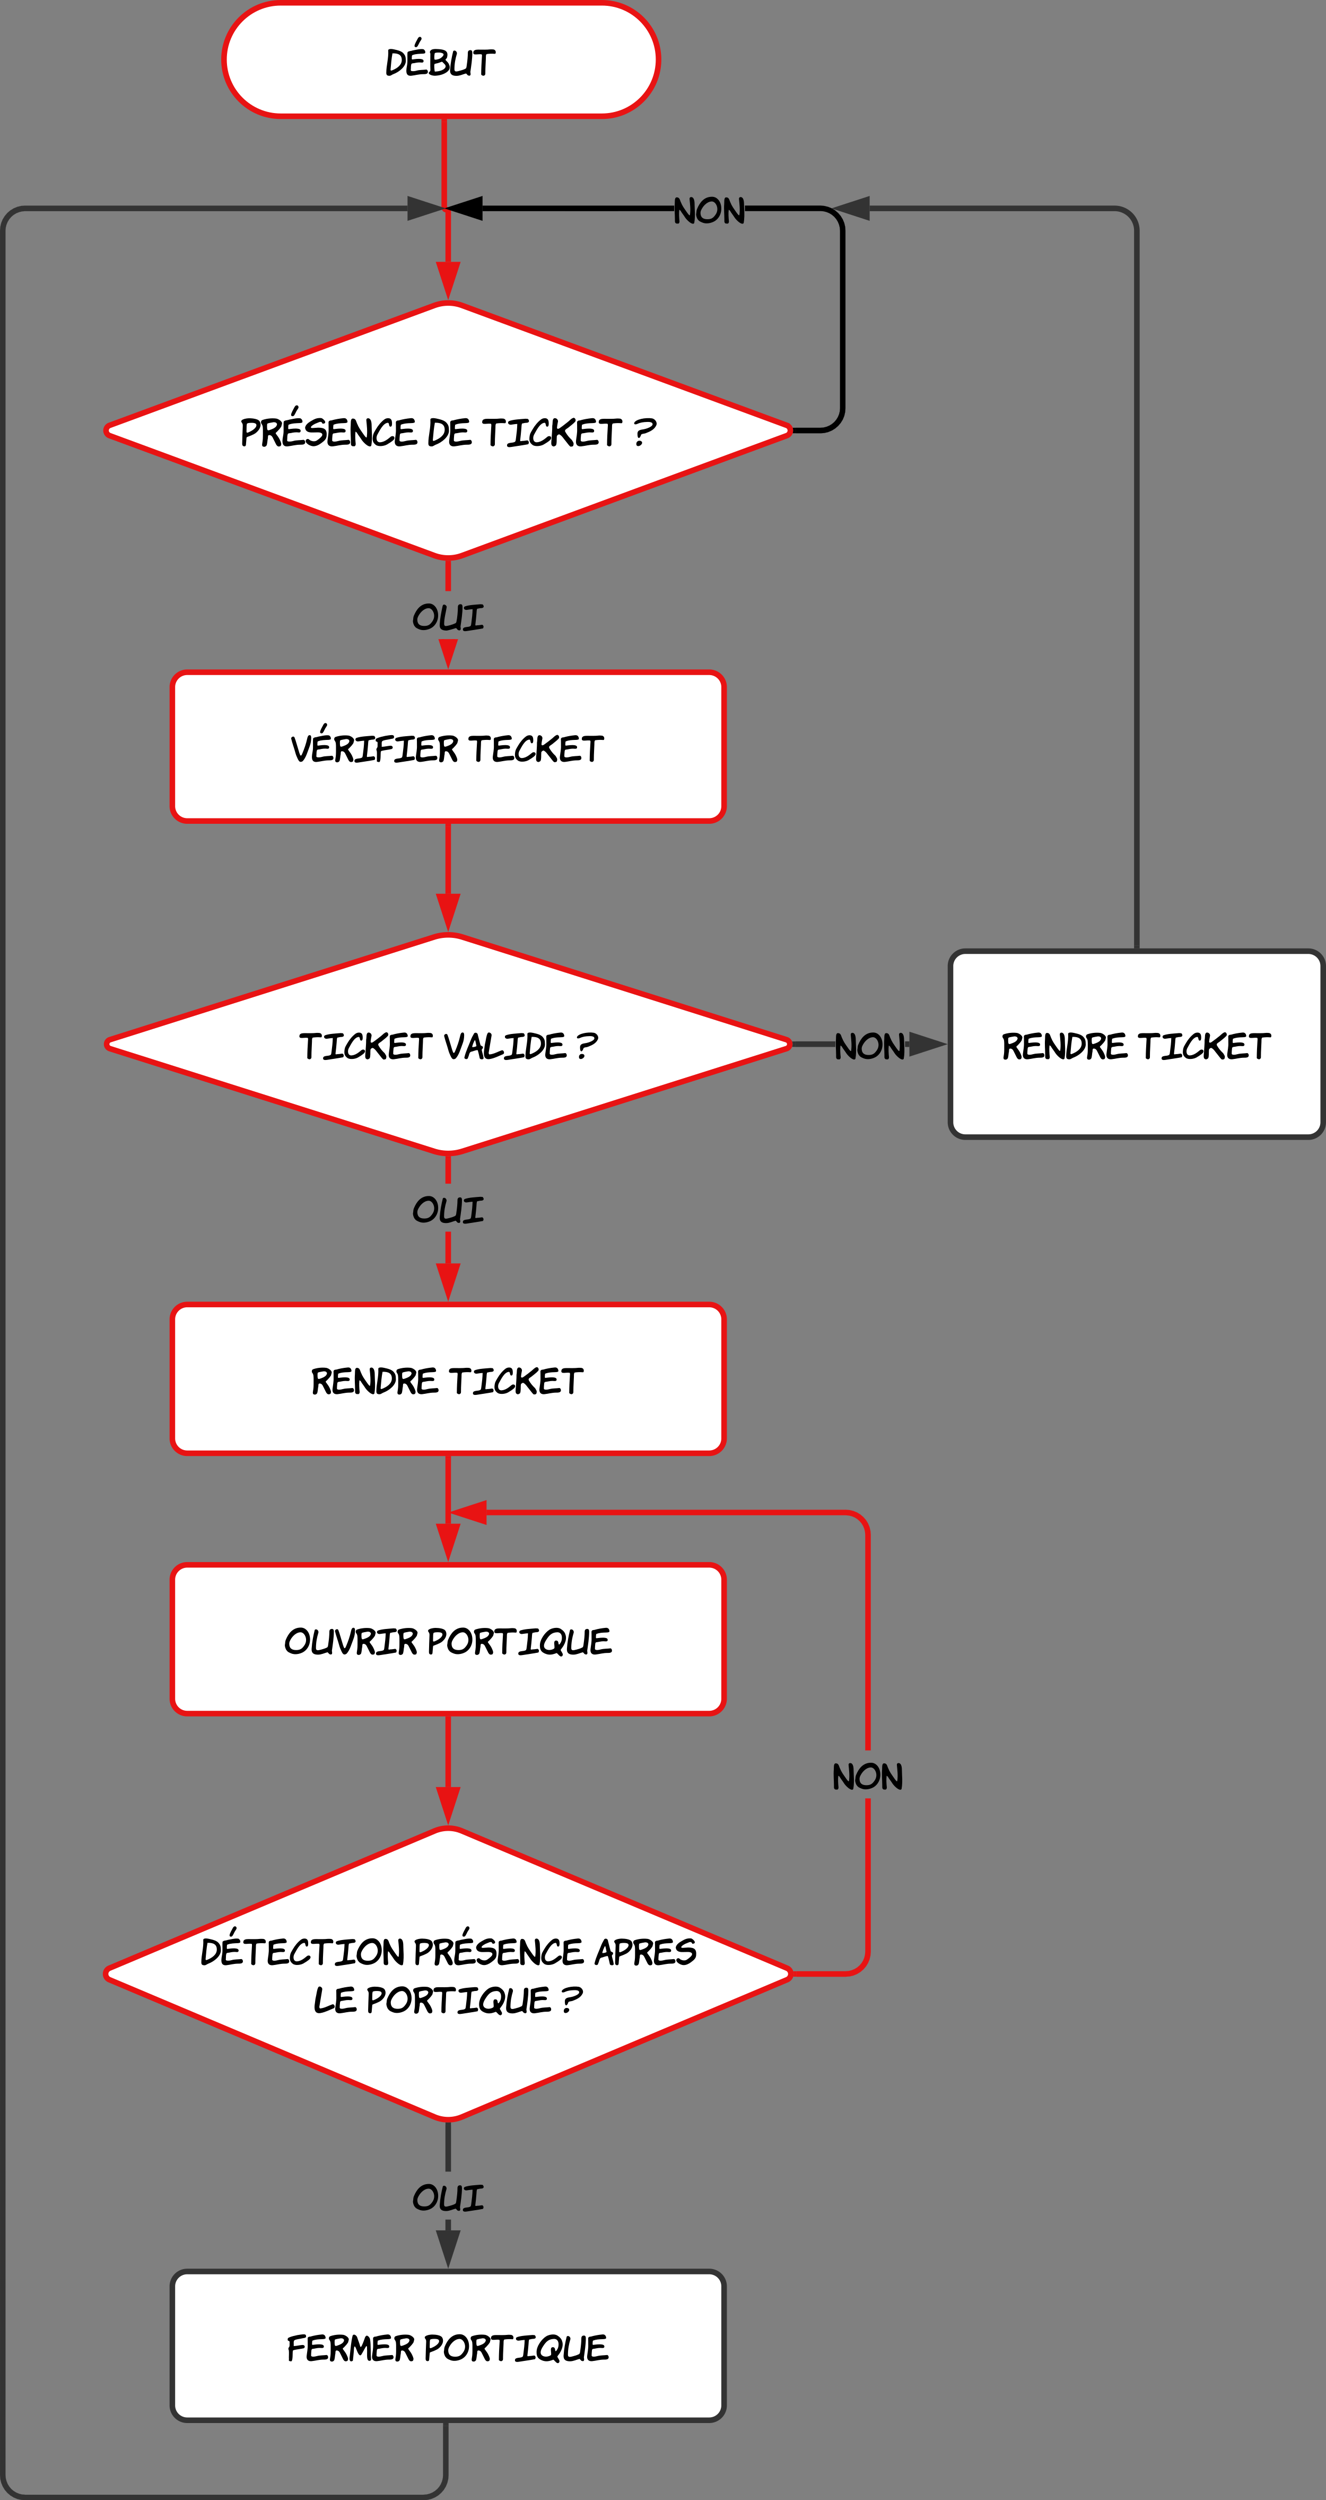 <svg xmlns="http://www.w3.org/2000/svg" xmlns:xlink="http://www.w3.org/1999/xlink" xmlns:lucid="lucid" width="713.58" height="1344.5"><rect width="100%" height="100%" fill="#808080" stroke="none"/><g transform="translate(-508.5 -298.5)" lucid:page-tab-id="0_0"><path d="M832.4 300c16.84 0 30.5 13.66 30.5 30.5 0 16.86-13.66 30.52-30.5 30.52H659.56c-16.86 0-30.52-13.66-30.52-30.5 0-16.86 13.67-30.52 30.52-30.52z" stroke="#e81313" stroke-width="3" fill="#fff"/><use xlink:href="#a" transform="matrix(1,0,0,1,634.055,305) translate(81.985 34.298)"/><path d="M742.2 462.77a21.68 21.68 0 0 1 15 0l174.7 64.46a2.95 2.95 0 0 1 0 5.54l-174.68 64.46a21.68 21.68 0 0 1-15.02 0l-174.7-64.46a2.95 2.95 0 0 1 0-5.54z" stroke="#e81313" stroke-width="3" fill="#fff"/><use xlink:href="#b" transform="matrix(1,0,0,1,565,465) translate(73.168 73.605)"/><use xlink:href="#c" transform="matrix(1,0,0,1,565,465) translate(173.651 73.605)"/><use xlink:href="#d" transform="matrix(1,0,0,1,565,465) translate(202.901 73.605)"/><use xlink:href="#e" transform="matrix(1,0,0,1,565,465) translate(284.587 73.605)"/><path d="M747.57 364.02v46.13a1.07 1.07 0 0 0 1.07 1.08 1.07 1.07 0 0 1 1.07 1.07v27" stroke="#e81313" stroke-width="3" fill="none"/><path d="M749.04 364.06h-2.95v-1.54h2.94z" stroke="#e81313" stroke-width=".05" fill="#e81313"/><path d="M749.7 455.07l-4.63-14.26h9.27z" stroke="#e81313" stroke-width="3" fill="#e81313"/><path d="M952.1 409.25l2.06.5 1.96.8 1.8 1.1 1.6 1.38 1.38 1.6 1.1 1.8.82 1.97.5 2.06.15 2.05v95.56l-.16 2.05-.48 2.06-.8 1.96-1.12 1.8-1.37 1.6-1.6 1.38-1.8 1.1-1.97.82-2.05.5-2.04.15h-13.2v-2.95h13.08l1.7-.13 1.6-.4 1.54-.63 1.4-.86 1.26-1.06 1.07-1.26.87-1.4.64-1.53.4-1.6.13-1.7V422.6l-.14-1.7-.4-1.6-.63-1.53-.86-1.42-1.06-1.25-1.26-1.08-1.4-.86-1.53-.64-1.6-.4-1.7-.12H909.4v-2.95h40.64zm-183.9 2.8v-2.96h103.08v2.94z" stroke="#000" stroke-width=".05"/><path d="M936.9 531.48h-1.83l.15-.4.13-1.08-.13-1.08-.15-.4h1.82z"/><path stroke="#000" stroke-width=".05"/><path d="M766.7 415.2l-14.28-4.64 14.27-4.63z"/><path d="M768.16 417.23l-20.5-6.67 20.5-6.66zm-10.97-6.67l8 2.6v-5.2z" stroke="#000" stroke-width=".05"/><use xlink:href="#f" transform="matrix(1,0,0,1,871.277,397.64) translate(0.005 21.222)"/><path d="M727.8 412.04H522.06l-1.7.13-1.6.4-1.54.62-1.4.85-1.26 1.07-1.07 1.26-.87 1.4-.64 1.53-.4 1.62-.13 1.7v1206.82l.14 1.7.4 1.6.63 1.54.86 1.4 1.06 1.26 1.26 1.07 1.4.87 1.53.64 1.6.4 1.7.13h214.32l1.7-.14 1.6-.4 1.53-.63 1.4-.86 1.26-1.06 1.08-1.26.86-1.4.63-1.53.4-1.6.12-1.7V1603h2.95v26.56l-.16 2.05-.5 2.07-.8 1.95-1.1 1.8-1.38 1.6-1.6 1.38-1.82 1.1-1.95.82-2.07.5-2.05.15H521.94l-2.05-.16-2.06-.48-1.96-.8-1.8-1.12-1.6-1.37-1.38-1.6-1.1-1.8-.82-1.97-.5-2.05-.16-2.04V422.5l.17-2.04.48-2.06.8-1.95 1.12-1.8 1.37-1.62 1.6-1.37 1.8-1.1 1.97-.82 2.05-.5 2.04-.15H727.8z" stroke="#333" stroke-width=".05" fill="#333"/><path d="M749.9 1603.04h-2.95v-1.54h2.95z" fill="#333"/><path stroke="#333" stroke-width=".05" fill="#333"/><path d="M743.57 410.56l-14.27 4.64v-9.27z" fill="#333"/><path d="M748.35 410.56l-20.52 6.67V403.9zm-17.57 2.6l8.02-2.6-8.02-2.6z" stroke="#333" stroke-width=".05" fill="#333"/><path d="M749.7 743V779.12" stroke="#e81313" stroke-width="3" fill="none"/><path d="M751.18 743.04h-2.94v-1.54h2.94z" stroke="#e81313" stroke-width=".05" fill="#e81313"/><path d="M749.7 794.88l-4.63-14.27h9.27z" stroke="#e81313" stroke-width="3" fill="#e81313"/><path d="M742.08 802.4a25.3 25.3 0 0 1 15.26 0l174.45 55.2a2.53 2.53 0 0 1 0 4.8l-174.46 55.2a25.3 25.3 0 0 1-15.26 0l-174.45-55.2a2.53 2.53 0 0 1 0-4.8z" stroke="#e81313" stroke-width="3" fill="#fff"/><use xlink:href="#g" transform="matrix(1,0,0,1,565,805) translate(104.547 63.196)"/><use xlink:href="#h" transform="matrix(1,0,0,1,565,805) translate(182.342 63.196)"/><use xlink:href="#i" transform="matrix(1,0,0,1,565,805) translate(253.791 63.196)"/><path d="M751.18 616.36h-2.94v-14.8h2.94z" stroke="#e81313" stroke-width=".05" fill="#e81313"/><path d="M749.7 600.07l1.48-.05v1.6h-2.94V600z" fill="#e81313"/><path stroke="#e81313" stroke-width=".05" fill="#e81313"/><path d="M749.7 653.65L746 642.2h7.43z" fill="#e81313"/><path d="M749.7 658.42l-5.26-16.2h3.1l2.17 6.65 2.17-6.66h3.1z" stroke="#e81313" stroke-width=".05" fill="#e81313"/><use xlink:href="#j" transform="matrix(1,0,0,1,730.423,616.362) translate(0.005 21.222)"/><path d="M601.25 668a8 8 0 0 1 8-8h280.92a8 8 0 0 1 8 8v64a8 8 0 0 1-8 8H609.25a8 8 0 0 1-8-8z" stroke="#e81313" stroke-width="3" fill="#fff"/><use xlink:href="#k" transform="matrix(1,0,0,1,606.248,665) translate(58.783 43.298)"/><use xlink:href="#l" transform="matrix(1,0,0,1,606.248,665) translate(154.237 43.298)"/><path d="M601.25 1008a8 8 0 0 1 8-8h280.92a8 8 0 0 1 8 8v64a8 8 0 0 1-8 8H609.25a8 8 0 0 1-8-8z" stroke="#e81313" stroke-width="3" fill="#fff"/><use xlink:href="#m" transform="matrix(1,0,0,1,606.248,1005) translate(69.799 43.298)"/><use xlink:href="#n" transform="matrix(1,0,0,1,606.248,1005) translate(143.779 43.298)"/><path d="M601.25 1148a8 8 0 0 1 8-8h280.92a8 8 0 0 1 8 8v64a8 8 0 0 1-8 8H609.25a8 8 0 0 1-8-8z" stroke="#e81313" stroke-width="3" fill="#fff"/><use xlink:href="#o" transform="matrix(1,0,0,1,606.248,1145) translate(55.255 43.298)"/><use xlink:href="#p" transform="matrix(1,0,0,1,606.248,1145) translate(132.457 43.298)"/><path d="M751.18 977.88h-2.94v-17.03h2.94zm0-42.87h-2.94v-13.23h2.94z" stroke="#e81313" stroke-width=".05" fill="#e81313"/><path d="M749.7 920.27l1.48-.05v1.58h-2.94v-1.58z" fill="#e81313"/><path stroke="#e81313" stroke-width=".05" fill="#e81313"/><path d="M749.7 993.65l-4.63-14.27h9.27z" fill="#e81313"/><path d="M749.7 998.42l-6.66-20.5h13.34zm-2.6-17.56l2.6 8 2.62-8z" stroke="#e81313" stroke-width=".05" fill="#e81313"/><use xlink:href="#q" transform="matrix(1,0,0,1,730.441,935.006) translate(0.005 21.222)"/><path d="M749.7 1083v34.88" stroke="#e81313" stroke-width="3" fill="none"/><path d="M751.18 1083.04h-2.94v-1.54h2.94z" stroke="#e81313" stroke-width=".05" fill="#e81313"/><path d="M749.7 1133.65l-4.63-14.27h9.27z" stroke="#e81313" stroke-width="3" fill="#e81313"/><path d="M958.02 861.48h-21.45v-2.96h21.45zm39.86 0h-2.33v-2.96h2.33z" stroke="#333" stroke-width=".05" fill="#333"/><path d="M936.6 861.48h-1.84l.18-.47.13-1-.13-1-.18-.48h1.85z" fill="#333"/><path stroke="#333" stroke-width=".05" fill="#333"/><path d="M1013.65 860l-14.27 4.63v-9.26z" fill="#333"/><path d="M1018.42 860l-20.5 6.66v-13.32zm-17.56 2.6l8-2.6-8-2.6z" stroke="#333" stroke-width=".05" fill="#333"/><use xlink:href="#r" transform="matrix(1,0,0,1,958.021,847.076) translate(0.005 21.222)"/><path d="M1020 818a8 8 0 0 1 8-8h184.58a8 8 0 0 1 8 8v84a8 8 0 0 1-8 8H1028a8 8 0 0 1-8-8z" stroke="#333" stroke-width="3" fill="#fff"/><use xlink:href="#s" transform="matrix(1,0,0,1,1025,815) translate(22.709 53.196)"/><use xlink:href="#t" transform="matrix(1,0,0,1,1025,815) translate(95.776 53.196)"/><path d="M1120.3 807V422.56a12 12 0 0 0-12-12H976.5" stroke="#333" stroke-width="3" fill="none"/><path d="M1121.77 808.5h-2.95v-1.54h2.95z" stroke="#333" stroke-width=".05" fill="#333"/><path d="M960.74 410.56l14.26-4.63v9.27z" stroke="#333" stroke-width="3" fill="#333"/><path d="M749.7 1223v36.5" stroke="#e81313" stroke-width="3" fill="none"/><path d="M751.18 1223.04h-2.94v-1.54h2.94z" stroke="#e81313" stroke-width=".05" fill="#e81313"/><path d="M749.7 1275.26l-4.63-14.26h9.27z" stroke="#e81313" stroke-width="3" fill="#e81313"/><path d="M742.34 1283.1a18.97 18.97 0 0 1 14.74 0l174.97 73.8a3.37 3.37 0 0 1 0 6.2l-174.97 73.8a18.97 18.97 0 0 1-14.74 0l-174.97-73.8a3.37 3.37 0 0 1 0-6.2z" stroke="#e81313" stroke-width="3" fill="#fff"/><use xlink:href="#u" transform="matrix(1,0,0,1,565,1285) translate(51.503 70.374)"/><use xlink:href="#v" transform="matrix(1,0,0,1,565,1285) translate(166.415 70.374)"/><use xlink:href="#w" transform="matrix(1,0,0,1,565,1285) translate(263.309 70.374)"/><use xlink:href="#x" transform="matrix(1,0,0,1,565,1285) translate(112.577 96.222)"/><use xlink:href="#y" transform="matrix(1,0,0,1,565,1285) translate(140.981 96.222)"/><use xlink:href="#z" transform="matrix(1,0,0,1,565,1285) translate(245.615 96.222)"/><path d="M751.18 1497.88h-2.94v-5.76h2.94zm0-31.6h-2.94v-24.9h2.94z" stroke="#333" stroke-width=".05" fill="#333"/><path d="M749.7 1439.88l1.48-.06v1.6h-2.94v-1.6z" fill="#333"/><path stroke="#333" stroke-width=".05" fill="#333"/><path d="M749.7 1513.65l-4.63-14.27h9.27z" fill="#333"/><path d="M749.7 1518.42l-6.66-20.52h13.34zm-2.6-17.57l2.6 8.02 2.62-8z" stroke="#333" stroke-width=".05" fill="#333"/><g><use xlink:href="#A" transform="matrix(1,0,0,1,730.441,1466.268) translate(0.005 21.222)"/></g><path d="M601.25 1528a8 8 0 0 1 8-8h280.92a8 8 0 0 1 8 8v64a8 8 0 0 1-8 8H609.25a8 8 0 0 1-8-8z" stroke="#333" stroke-width="3" fill="#fff"/><g><use xlink:href="#B" transform="matrix(1,0,0,1,606.248,1525) translate(57.046 43.298)"/><use xlink:href="#p" transform="matrix(1,0,0,1,606.248,1525) translate(130.666 43.298)"/></g><path d="M977.1 1348.06l-.17 2.05-.5 2.07-.8 1.95-1.1 1.8-1.38 1.6-1.6 1.38-1.8 1.1-1.96.82-2.07.5-2.05.15h-26.56v-2.94h26.44l1.7-.14 1.6-.4 1.54-.63 1.4-.86 1.26-1.06 1.07-1.26.87-1.4.63-1.53.38-1.6.15-1.7v-82.35h2.95zm-11.37-237.5l2.06.5 1.94.8 1.8 1.1 1.6 1.38 1.4 1.6 1.1 1.8.8 1.96.5 2.06.16 2.05v115.96h-2.95v-115.84l-.14-1.7-.37-1.6-.63-1.53-.87-1.42-1.07-1.25-1.25-1.08-1.4-.86-1.53-.64-1.6-.38-1.7-.14H770.32v-2.95h193.35z" stroke="#e81313" stroke-width=".05" fill="#e81313"/><path d="M937.16 1361.47h-1.8l.13-.34.12-1.13-.13-1.13-.14-.34h1.8z" fill="#e81313"/><path stroke="#e81313" stroke-width=".05" fill="#e81313"/><path d="M768.83 1116.5l-14.27-4.63 14.27-4.64z" fill="#e81313"/><path d="M770.3 1118.53l-20.5-6.66 20.5-6.67zm-10.96-6.66l8 2.6v-5.2z" stroke="#e81313" stroke-width=".05" fill="#e81313"/><g><use xlink:href="#C" transform="matrix(1,0,0,1,956.856,1239.756) translate(0.005 21.222)"/></g><defs><path d="M19-91c0-222 71-428 58-668-3-62 121-44 170-33 118 27 229 50 293 128 44 53 63 97 63 217 0 165-189 328-383 400-36 13-62 45-108 45-66 0-93-23-93-89zm185-582c-30 151-43 322-58 489 5 39 27 28 60 14 129-54 276-147 276-304 0-155-106-203-278-199" id="D"/><path d="M200-621c86-36 205-38 320-43 17-2 34-6 53-13 25-50-14-102-50-120-105-15-221 22-318 37-49 22-126 13-155 55-12 101 7 262-12 371C15-202-37 19 166-4c120-14 222-47 358-47 61 0 128-2 134-62 3-35-15-67-42-76-93 13-205 8-286 31-46 13-96 23-151 16-29-4-39-25-30-58 2-52 0-110 16-152 11-29 60-22 94-30 65-16 139-26 220-15 42 6 65-40 42-74-13-19-34-26-64-31-88-15-182 2-264 12-22-4-15-32-15-46 0-32 0-66 14-85h8zm218-545c39-2 66 47 43 84-18 28-32 54-49 77l1-1c-23 43-45 97-73 132-21 27-86 23-80-23-6-36 68-166 96-218 19-35 41-51 62-51" id="E"/><path d="M68-174c-8-157-1-333-1-488 0-23-21-28-12-60 24-87 141-85 256-77 161 12 317 42 251 258-5 17-40 45-44 60 15 30 85 80 98 123 62 108 25 192-76 258C455-45 341-9 207-4 145-2 19-30 19-85c0-36 51-41 49-89zm137-510c-18 6-26 137-16 192 30 22 66 2 112-6 70-13 158-95 159-132 17-68-169-82-255-54zm-15 330c-15 57-2 155 5 215 6 4 6 12 18 11 101-5 211-32 267-82 52-46 58-91 12-140s-73-73-81-73c-39 14-121 48-173 54-15 2-34 14-48 15" id="F"/><path d="M106-737c41-53 131 12 108 86-42 139-71 285-71 455 0 88 72 66 143 48 49-12 128-35 183-63 38-19 36-69 44-119 17-114 31-247 31-354 0-57 26-85 79-85 37 0 55 27 55 81 0 190-34 397-59 573 4 31 20 93-13 105-8 10-30 7-65-8-16-20-33-38-51-54C397-48 305 0 205 0 79 0 5-43 13-176c13-196 50-391 93-561" id="G"/><path d="M593-790c58 0 99 54 77 117-5 13-15 16-35 14-70-7-152-3-229 7-31 20-24 81-26 127-4 138-16 277-16 422 0 32 4 70-21 83-26 36-88 7-103-20 1-182 10-346 21-521 2-27 11-81-18-84-73-7-138 11-206 3-20-18-39-18-32-51-3-78 74-91 145-91 129 0 251 6 369-8 25-3 49 2 74 2" id="H"/><g id="a"><use transform="matrix(0.018,0,0,0.018,0,0)" xlink:href="#D"/><use transform="matrix(0.018,0,0,0.018,10.872,0)" xlink:href="#E"/><use transform="matrix(0.018,0,0,0.018,22.86,0)" xlink:href="#F"/><use transform="matrix(0.018,0,0,0.018,34.434,0)" xlink:href="#G"/><use transform="matrix(0.018,0,0,0.018,47.088,0)" xlink:href="#H"/></g><path d="M23-677c-68-88 127-122 212-122 113 0 253 24 291 82 92 144-48 310-153 365-52 27-102 48-161 69-56 20-53 15-58 80-4 49-8 103-13 153-3 31-19 46-43 46-44 0-65-28-63-81 5-162 8-330 16-486 3-53-4-75-28-106zm415 73c0-44-44-66-132-66-78 0-124 8-135 26-10 16-14 89-14 218 0 44 22 39 57 25 83-34 224-115 224-203" id="I"/><path d="M608-642l-20 77c-36 56-69 94-113 138-49 48-58 40-29 81 33 46 69 89 97 147 44 89 52 141 40 147-3 38-20 49-63 52-68 5-97-106-129-160-40-68-56-162-144-164-53-1-27 78-45 121-7 56-12 123-28 170C157-4 113 24 66-1 46-11 40-39 49-87c19-111 19-139 19-313 0-144 1-187-40-242-27-37-13-94 26-108 103-36 250-59 389-41 63 8 182 85 165 149zm-140 11c-10-39-42-58-96-57-53 12-154 21-179 43-5 9-8 31-8 65 0 151 19 135 127 94 94-36 148-79 156-145" id="J"/><path d="M371-533c189 0 256 55 239 237-9 91-67 138-157 205C374-33 301-7 236-7 155-7 13-82 18-160c3-44 62-73 96-38 43 44 152 73 218 29 77-51 166-125 156-169 2-44-67-63-119-62-47 1-108 1-155 3C87-393 13-429 1-531c11-87 101-150 165-187 90-52 160-96 290-87 34 2 118 78 115 115-3 35-23 38-55 45-15 4-26-4-33-24-37-64-116-1-164 12-41 11-154 77-154 113 0 15 14 22 41 22 45 0 127-11 165-11" id="K"/><path d="M330-158c82-22 193-18 286-31 38 11 58 81 24 113-25 24-71 25-116 25-135 0-238 34-358 47C61 7 4-52 15-159c12-113 37-213 32-340-2-59 2-121-2-178-2-44 35-62 81-61 104-31 222-52 345-64 68-7 103 34 111 94 2 12-3 22-9 31-33 14-62 15-103 16-100 2-196 10-270 40h-8c-18 23-11 79-15 106-1 13 5 22 16 25 82-10 176-25 264-12 44 7 78 26 71 72-7 49-76 30-125 30-78 0-138 22-210 29-24 1-35 28-36 52-2 41-10 83-8 126-19 84 122 51 181 35" id="L"/><path d="M24-128c0-158-18-313-5-472 6-74-11-192 62-191 78 1 88 68 113 130 59 143 102 191 174 297 50 73 81 109 92 109 8 0 12-3 13-9 24-163 3-322-12-477-6-63 62-76 101-37 65 64 45 212 54 340 10 141 7 304-15 413-8 15-20 23-37 23-76 0-203-132-244-200-33-54-79-109-116-169l4 4c-9-20-41-55-54-51-14 102-5 244 6 344 3 30-15 69-41 68-9 0-28-1-56-3-44-28-39-45-39-119" id="M"/><path d="M521-275c40-33 108-24 108 34 0 49-75 103-210 183-80 47-247 72-323 10-66-54-95-101-82-218 12-106 41-136 91-224 55-96 145-209 240-278 32-23 68-33 107-33 86 2 108 61 107 158 0 55-15 82-44 82-55 1-25-116-79-110-132 15-229 223-291 334-48 86-31 226 81 218 122-9 217-92 295-156" id="N"/><g id="b"><use transform="matrix(0.019,0,0,0.019,0,0)" xlink:href="#I"/><use transform="matrix(0.019,0,0,0.019,10.528,0)" xlink:href="#J"/><use transform="matrix(0.019,0,0,0.019,22.064,0)" xlink:href="#E"/><use transform="matrix(0.019,0,0,0.019,34.496,0)" xlink:href="#K"/><use transform="matrix(0.019,0,0,0.019,46.275,0)" xlink:href="#L"/><use transform="matrix(0.019,0,0,0.019,58.707,0)" xlink:href="#M"/><use transform="matrix(0.019,0,0,0.019,70.672,0)" xlink:href="#N"/><use transform="matrix(0.019,0,0,0.019,82.507,0)" xlink:href="#L"/></g><path d="M19-91c0-222 71-428 58-668-3-62 121-44 170-33 118 27 229 50 293 128 44 53 63 97 63 217 0 165-189 328-383 400-36 13-62 45-108 45-66 0-93-23-93-89zm185-582c-30 151-43 322-58 489 5 39 27 28 60 14 129-54 276-147 276-304 0-155-106-203-278-199" id="O"/><g id="c"><use transform="matrix(0.019,0,0,0.019,0,0)" xlink:href="#O"/><use transform="matrix(0.019,0,0,0.019,11.275,0)" xlink:href="#L"/></g><path d="M292-638c-67 2-113 14-176 21-81 9-112-68-58-103 132-46 304-52 470-66l65 5c50 52 43 111-50 111-45 0-75 15-112 18-18 16-19 83-24 152-7 108-21 214-33 322-5 46 36 20 67 20 54 0 81-10 139-16 43 25 50 62 23 110-151 29-311 50-490 79C58 24-8 22 3-44c14-83 161-45 224-90 22-16 24-69 29-107 17-126 33-258 36-397" id="P"/><path d="M583 1c26 5 52-17 51-41 24-60-22-103-43-144-74-69-132-138-184-228-37-64 44-88 81-120 65-56 138-104 195-168 35-39 5-108-40-113-66 17-104 68-150 105-81 65-158 127-245 187-18 12-48 33-70 13-6-6-8-14-7-23 3-63 18-122 28-181-3-53-39-88-92-91-82 12-51 140-71 216 1 133-13 257-20 381-3 58-27 167 27 193 35 29 78-2 98-20 30-59 16-164 24-251 3-31 38-61 73-59 78 41 118 121 174 184 38 44 71 96 112 139 15 15 32 34 59 21" id="Q"/><g id="d"><use transform="matrix(0.019,0,0,0.019,0,0)" xlink:href="#H"/><use transform="matrix(0.019,0,0,0.019,13.421,0)" xlink:href="#P"/><use transform="matrix(0.019,0,0,0.019,25.275,0)" xlink:href="#N"/><use transform="matrix(0.019,0,0,0.019,37.109,0)" xlink:href="#Q"/><use transform="matrix(0.019,0,0,0.019,50.288,0)" xlink:href="#L"/><use transform="matrix(0.019,0,0,0.019,62.72,0)" xlink:href="#H"/></g><path d="M103-360c0-112 97-112 179-128 97-18 242-75 249-136 6-48-42-75-151-71-112 4-194 15-276 54-32 15-101 31-94-24 35-105 323-159 505-131 75 11 164 108 120 200-57 118-164 168-297 220-46 18-100 9-130 40-14 46-42 100-66 94-26 0-39-39-39-118zm112 214c60 54-29 135-88 135-48 0-65-33-51-98 18-31 37-56 89-54 19 0 36 5 50 17" id="R"/><use transform="matrix(0.019,0,0,0.019,0,0)" xlink:href="#R" id="e"/><path d="M24-128c0-158-18-313-5-472 6-74-11-192 62-191 78 1 88 68 113 130 59 143 102 191 174 297 50 73 81 109 92 109 8 0 12-3 13-9 24-163 3-322-12-477-6-63 62-76 101-37 65 64 45 212 54 340 10 141 7 304-15 413-8 15-20 23-37 23-76 0-203-132-244-200-33-54-79-109-116-169l4 4c-9-20-41-55-54-51-14 102-5 244 6 344 3 30-15 69-41 68-9 0-28-1-56-3-44-28-39-45-39-119" id="S"/><path d="M44-443c79-191 208-366 448-366 141 0 239 118 267 253 46 222-61 413-213 490-83 42-221 78-338 30-55-23-106-43-129-82-26-14-80-140-57-202 2-41 8-89 22-123zm103 115c1 136 75 191 208 191 130 0 180-50 241-135 38-53 55-111 55-169 0-109-73-236-179-227-143 12-260 151-311 271-9 24-14 47-14 69" id="T"/><g id="f"><use transform="matrix(0.018,0,0,0.018,0,0)" xlink:href="#S"/><use transform="matrix(0.018,0,0,0.018,11.538,0)" xlink:href="#T"/><use transform="matrix(0.018,0,0,0.018,26.604,0)" xlink:href="#S"/></g><g id="g"><use transform="matrix(0.018,0,0,0.018,0,0)" xlink:href="#H"/><use transform="matrix(0.018,0,0,0.018,12.782,0)" xlink:href="#P"/><use transform="matrix(0.018,0,0,0.018,24.071,0)" xlink:href="#N"/><use transform="matrix(0.018,0,0,0.018,35.342,0)" xlink:href="#Q"/><use transform="matrix(0.018,0,0,0.018,47.893,0)" xlink:href="#L"/><use transform="matrix(0.018,0,0,0.018,59.733,0)" xlink:href="#H"/></g><path d="M109-735c-25-57-110-11-99 37 30 130 91 291 122 410 18 69 44 132 72 190 44 90 75 116 148 73 102-105 149-290 208-441 32-82 48-168 48-261 0-51-15-77-46-77-38 0-59 34-73 100-35 160-89 312-149 454-40 95-58 66-91-37-28-90-54-179-79-263-24-79-42-141-61-185" id="U"/><path d="M103-24C79 10-2-14 8-59c42-186 129-353 193-524 23-62 63-135 99-197 39-38 106-10 109 47 27 100 51 209 81 307 8 25 72 24 72 63 0 44-26 46-37 75 12 83 46 156 55 243 7 63-106 47-114 11-13-58-36-170-57-231-3-4-7-8-9-14-69 4-134 40-198 52-53 21-53 108-81 160-4 16-8 29-18 43zm215-551c-16 18-92 195-73 208 46 2 100-12 123-31-5-30-32-162-38-171-2-3-6-5-12-6" id="V"/><path d="M21-302C-7-136 9 24 196-12c147-28 263-93 386-142 57-23 26-120-26-120-111 32-240 115-378 126-13 1-22-26-25-45 30-174 59-350 88-524 10-62-86-124-120-61-39 73-49 196-69 277-19 77-22 145-31 199" id="W"/><g id="h"><use transform="matrix(0.018,0,0,0.018,0,0)" xlink:href="#U"/><use transform="matrix(0.018,0,0,0.018,10.933,0)" xlink:href="#V"/><use transform="matrix(0.018,0,0,0.018,21.369,0)" xlink:href="#W"/><use transform="matrix(0.018,0,0,0.018,32.302,0)" xlink:href="#P"/><use transform="matrix(0.018,0,0,0.018,43.591,0)" xlink:href="#O"/><use transform="matrix(0.018,0,0,0.018,54.329,0)" xlink:href="#L"/></g><use transform="matrix(0.018,0,0,0.018,0,0)" xlink:href="#R" id="i"/><path d="M109-754c29-56 120 5 113 55-24 164-73 311-76 498 0 44 17 66 52 66 44 0 193-39 283-82 16-8 27-24 32-45 27-114 44-316 44-439 0-57 27-86 82-86 38 0 57 27 57 82 0 195-35 406-61 587 5 33 20 94-14 106-8 12-30 10-67-7-15-20-33-39-52-56C437-54 255 2 210 0 80-5 5-44 13-182c11-186 48-366 83-531 3-12 5-27 13-41" id="X"/><path d="M292-638c-67 2-113 14-176 21-81 9-112-68-58-103 132-46 304-52 470-66l65 5c50 52 43 111-50 111-45 0-75 15-112 18-18 16-19 83-24 152-7 108-21 214-33 322-5 46 36 20 67 20 54 0 81-10 139-16 43 25 50 62 23 110-151 29-311 50-490 79C58 24-8 22 3-44c14-83 161-45 224-90 22-16 24-69 29-107 17-126 33-258 36-397" id="Y"/><g id="j"><use transform="matrix(0.018,0,0,0.018,0,0)" xlink:href="#T"/><use transform="matrix(0.018,0,0,0.018,14.454,0)" xlink:href="#X"/><use transform="matrix(0.018,0,0,0.018,27.144,0)" xlink:href="#Y"/></g><path d="M109-735c-25-57-110-11-99 37 30 130 91 291 122 410 18 69 44 132 72 190 44 90 75 116 148 73 102-105 149-290 208-441 32-82 48-168 48-261 0-51-15-77-46-77-38 0-59 34-73 100-35 160-89 312-149 454-40 95-58 66-91-37-28-90-54-179-79-263-24-79-42-141-61-185" id="Z"/><path d="M39-49c-7-93 9-204-6-289-18-30-12-41 1-77 37-27 19-97 25-162 2-23-27-37-49-40-11-18-14-56 0-71 17-39 273-99 376-109 72-7 163-32 165 45 1 65-62 51-115 66-63 18-176 24-229 55-41 23-20 107-25 176 83-2 166-25 259-33 74-6 91 70 44 97-80 23-228 35-304 57-18 6-27 18-27 35-9 45 6 274-42 299-35 2-92-5-73-49" id="aa"/><g id="k"><use transform="matrix(0.018,0,0,0.018,0,0)" xlink:href="#Z"/><use transform="matrix(0.018,0,0,0.018,11.07,0)" xlink:href="#E"/><use transform="matrix(0.018,0,0,0.018,23.058,0)" xlink:href="#J"/><use transform="matrix(0.018,0,0,0.018,34.182,0)" xlink:href="#P"/><use transform="matrix(0.018,0,0,0.018,45.612,0)" xlink:href="#aa"/><use transform="matrix(0.018,0,0,0.018,55.566,0)" xlink:href="#P"/><use transform="matrix(0.018,0,0,0.018,66.996,0)" xlink:href="#L"/><use transform="matrix(0.018,0,0,0.018,78.984,0)" xlink:href="#J"/></g><g id="l"><use transform="matrix(0.018,0,0,0.018,0,0)" xlink:href="#H"/><use transform="matrix(0.018,0,0,0.018,12.942,0)" xlink:href="#L"/><use transform="matrix(0.018,0,0,0.018,24.93,0)" xlink:href="#N"/><use transform="matrix(0.018,0,0,0.018,36.342,0)" xlink:href="#Q"/><use transform="matrix(0.018,0,0,0.018,49.05,0)" xlink:href="#L"/><use transform="matrix(0.018,0,0,0.018,61.038,0)" xlink:href="#H"/></g><g id="m"><use transform="matrix(0.018,0,0,0.018,0,0)" xlink:href="#J"/><use transform="matrix(0.018,0,0,0.018,11.124,0)" xlink:href="#L"/><use transform="matrix(0.018,0,0,0.018,23.112,0)" xlink:href="#M"/><use transform="matrix(0.018,0,0,0.018,34.65,0)" xlink:href="#O"/><use transform="matrix(0.018,0,0,0.018,45.522,0)" xlink:href="#J"/><use transform="matrix(0.018,0,0,0.018,56.646,0)" xlink:href="#L"/></g><g id="n"><use transform="matrix(0.018,0,0,0.018,0,0)" xlink:href="#H"/><use transform="matrix(0.018,0,0,0.018,12.942,0)" xlink:href="#P"/><use transform="matrix(0.018,0,0,0.018,24.372,0)" xlink:href="#N"/><use transform="matrix(0.018,0,0,0.018,35.784,0)" xlink:href="#Q"/><use transform="matrix(0.018,0,0,0.018,48.492,0)" xlink:href="#L"/><use transform="matrix(0.018,0,0,0.018,60.48,0)" xlink:href="#H"/></g><path d="M44-443c79-191 208-366 448-366 141 0 239 118 267 253 46 222-61 413-213 490-83 42-221 78-338 30-55-23-106-43-129-82-26-14-80-140-57-202 2-41 8-89 22-123zm103 115c1 136 75 191 208 191 130 0 180-50 241-135 38-53 55-111 55-169 0-109-73-236-179-227-143 12-260 151-311 271-9 24-14 47-14 69" id="ab"/><g id="o"><use transform="matrix(0.018,0,0,0.018,0,0)" xlink:href="#ab"/><use transform="matrix(0.018,0,0,0.018,14.454,0)" xlink:href="#G"/><use transform="matrix(0.018,0,0,0.018,27.108,0)" xlink:href="#U"/><use transform="matrix(0.018,0,0,0.018,38.178,0)" xlink:href="#J"/><use transform="matrix(0.018,0,0,0.018,49.302,0)" xlink:href="#P"/><use transform="matrix(0.018,0,0,0.018,60.732,0)" xlink:href="#J"/></g><path d="M23-677c-68-88 127-122 212-122 113 0 253 24 291 82 92 144-48 310-153 365-52 27-102 48-161 69-56 20-53 15-58 80-4 49-8 103-13 153-3 31-19 46-43 46-44 0-65-28-63-81 5-162 8-330 16-486 3-53-4-75-28-106zm415 73c0-44-44-66-132-66-78 0-124 8-135 26-10 16-14 89-14 218 0 44 22 39 57 25 83-34 224-115 224-203" id="ac"/><path d="M697 1c1 28-21 55-50 54-21 0-46-18-77-52-32-35-51-52-56-52C390 2 288 19 176-28 69-73 12-126 13-276c0-184 157-386 282-467 76-50 243-89 339-27 58 37 109 80 135 146 29 74 35 147 3 242-27 79-64 141-111 199-18 23-27 38-27 44 0 19 74 109 63 140zM448-200c12-68-47-222 52-222 51 0 64 41 70 89 9 80 60-19 72-41 20-37 29-84 29-134 1-93-48-165-140-161-161 7-233 84-316 209-53 79-80 143-80 192-1 114 135 154 246 114 40-14 63-27 67-46" id="ad"/><g id="p"><use transform="matrix(0.018,0,0,0.018,0,0)" xlink:href="#ac"/><use transform="matrix(0.018,0,0,0.018,10.152,0)" xlink:href="#ab"/><use transform="matrix(0.018,0,0,0.018,24.606,0)" xlink:href="#J"/><use transform="matrix(0.018,0,0,0.018,35.73,0)" xlink:href="#H"/><use transform="matrix(0.018,0,0,0.018,48.672,0)" xlink:href="#P"/><use transform="matrix(0.018,0,0,0.018,60.102,0)" xlink:href="#ad"/><use transform="matrix(0.018,0,0,0.018,74.646,0)" xlink:href="#G"/><use transform="matrix(0.018,0,0,0.018,87.3,0)" xlink:href="#L"/></g><g id="q"><use transform="matrix(0.018,0,0,0.018,0,0)" xlink:href="#ab"/><use transform="matrix(0.018,0,0,0.018,14.454,0)" xlink:href="#G"/><use transform="matrix(0.018,0,0,0.018,27.108,0)" xlink:href="#P"/></g><g id="r"><use transform="matrix(0.018,0,0,0.018,0,0)" xlink:href="#S"/><use transform="matrix(0.018,0,0,0.018,11.538,0)" xlink:href="#ab"/><use transform="matrix(0.018,0,0,0.018,25.992,0)" xlink:href="#M"/></g><path d="M608-642l-20 77c-36 56-69 94-113 138-49 48-58 40-29 81 33 46 69 89 97 147 44 89 52 141 40 147-3 38-20 49-63 52-68 5-97-106-129-160-40-68-56-162-144-164-53-1-27 78-45 121-7 56-12 123-28 170C157-4 113 24 66-1 46-11 40-39 49-87c19-111 19-139 19-313 0-144 1-187-40-242-27-37-13-94 26-108 103-36 250-59 389-41 63 8 182 85 165 149zm-140 11c-10-39-42-58-96-57-53 12-154 21-179 43-5 9-8 31-8 65 0 151 19 135 127 94 94-36 148-79 156-145" id="ae"/><g id="s"><use transform="matrix(0.018,0,0,0.018,0,0)" xlink:href="#ae"/><use transform="matrix(0.018,0,0,0.018,10.987,0)" xlink:href="#L"/><use transform="matrix(0.018,0,0,0.018,22.827,0)" xlink:href="#M"/><use transform="matrix(0.018,0,0,0.018,34.222,0)" xlink:href="#O"/><use transform="matrix(0.018,0,0,0.018,44.96,0)" xlink:href="#J"/><use transform="matrix(0.018,0,0,0.018,55.947,0)" xlink:href="#L"/></g><g id="t"><use transform="matrix(0.018,0,0,0.018,0,0)" xlink:href="#H"/><use transform="matrix(0.018,0,0,0.018,12.782,0)" xlink:href="#P"/><use transform="matrix(0.018,0,0,0.018,24.071,0)" xlink:href="#N"/><use transform="matrix(0.018,0,0,0.018,35.342,0)" xlink:href="#Q"/><use transform="matrix(0.018,0,0,0.018,47.893,0)" xlink:href="#L"/><use transform="matrix(0.018,0,0,0.018,59.733,0)" xlink:href="#H"/></g><g id="u"><use transform="matrix(0.018,0,0,0.018,0,0)" xlink:href="#O"/><use transform="matrix(0.018,0,0,0.018,10.872,0)" xlink:href="#E"/><use transform="matrix(0.018,0,0,0.018,22.86,0)" xlink:href="#H"/><use transform="matrix(0.018,0,0,0.018,35.802,0)" xlink:href="#L"/><use transform="matrix(0.018,0,0,0.018,47.79,0)" xlink:href="#N"/><use transform="matrix(0.018,0,0,0.018,59.202,0)" xlink:href="#H"/><use transform="matrix(0.018,0,0,0.018,72.144,0)" xlink:href="#P"/><use transform="matrix(0.018,0,0,0.018,83.574,0)" xlink:href="#ab"/><use transform="matrix(0.018,0,0,0.018,98.028,0)" xlink:href="#M"/></g><g id="v"><use transform="matrix(0.018,0,0,0.018,0,0)" xlink:href="#ac"/><use transform="matrix(0.018,0,0,0.018,10.152,0)" xlink:href="#J"/><use transform="matrix(0.018,0,0,0.018,21.276,0)" xlink:href="#E"/><use transform="matrix(0.018,0,0,0.018,33.264,0)" xlink:href="#K"/><use transform="matrix(0.018,0,0,0.018,44.622,0)" xlink:href="#L"/><use transform="matrix(0.018,0,0,0.018,56.61,0)" xlink:href="#M"/><use transform="matrix(0.018,0,0,0.018,68.148,0)" xlink:href="#N"/><use transform="matrix(0.018,0,0,0.018,79.56,0)" xlink:href="#L"/></g><g id="w"><use transform="matrix(0.018,0,0,0.018,0,0)" xlink:href="#V"/><use transform="matrix(0.018,0,0,0.018,10.566,0)" xlink:href="#ac"/><use transform="matrix(0.018,0,0,0.018,20.718,0)" xlink:href="#J"/><use transform="matrix(0.018,0,0,0.018,31.842,0)" xlink:href="#L"/><use transform="matrix(0.018,0,0,0.018,43.83,0)" xlink:href="#K"/></g><g id="x"><use transform="matrix(0.018,0,0,0.018,0,0)" xlink:href="#W"/><use transform="matrix(0.018,0,0,0.018,11.07,0)" xlink:href="#L"/></g><g id="y"><use transform="matrix(0.018,0,0,0.018,0,0)" xlink:href="#ac"/><use transform="matrix(0.018,0,0,0.018,10.152,0)" xlink:href="#ab"/><use transform="matrix(0.018,0,0,0.018,24.606,0)" xlink:href="#J"/><use transform="matrix(0.018,0,0,0.018,35.73,0)" xlink:href="#H"/><use transform="matrix(0.018,0,0,0.018,48.672,0)" xlink:href="#P"/><use transform="matrix(0.018,0,0,0.018,60.102,0)" xlink:href="#ad"/><use transform="matrix(0.018,0,0,0.018,74.646,0)" xlink:href="#G"/><use transform="matrix(0.018,0,0,0.018,87.3,0)" xlink:href="#L"/></g><use transform="matrix(0.018,0,0,0.018,0,0)" xlink:href="#R" id="z"/><g id="A"><use transform="matrix(0.018,0,0,0.018,0,0)" xlink:href="#T"/><use transform="matrix(0.018,0,0,0.018,14.454,0)" xlink:href="#G"/><use transform="matrix(0.018,0,0,0.018,27.108,0)" xlink:href="#P"/></g><path d="M629-645c28 177 9 401 28 582 3 29-18 50-47 50-97 0-67-194-71-306-1-24-4-66-3-92 1-39-15-57-30-33-49 79-88 161-139 243-9 15-21 23-34 23-33 0-70-69-89-115-10-23-57-152-73-152-28 0-27 119-31 162-9 93-16 174-27 265-2 3-35 21-48 20-71-3-50-117-43-176 24-211 38-410 84-595 39-67 121 2 138 59 22 73 63 167 84 249 7 23 13 34 20 34 17 0 54-75 107-225 17-48 42-155 115-96 31 25 52 57 59 103" id="af"/><g id="B"><use transform="matrix(0.018,0,0,0.018,0,0)" xlink:href="#aa"/><use transform="matrix(0.018,0,0,0.018,9.954,0)" xlink:href="#L"/><use transform="matrix(0.018,0,0,0.018,21.942,0)" xlink:href="#J"/><use transform="matrix(0.018,0,0,0.018,33.066,0)" xlink:href="#af"/><use transform="matrix(0.018,0,0,0.018,45.162,0)" xlink:href="#L"/><use transform="matrix(0.018,0,0,0.018,57.15,0)" xlink:href="#J"/></g><g id="C"><use transform="matrix(0.018,0,0,0.018,0,0)" xlink:href="#M"/><use transform="matrix(0.018,0,0,0.018,11.538,0)" xlink:href="#ab"/><use transform="matrix(0.018,0,0,0.018,25.992,0)" xlink:href="#M"/></g></defs></g></svg>